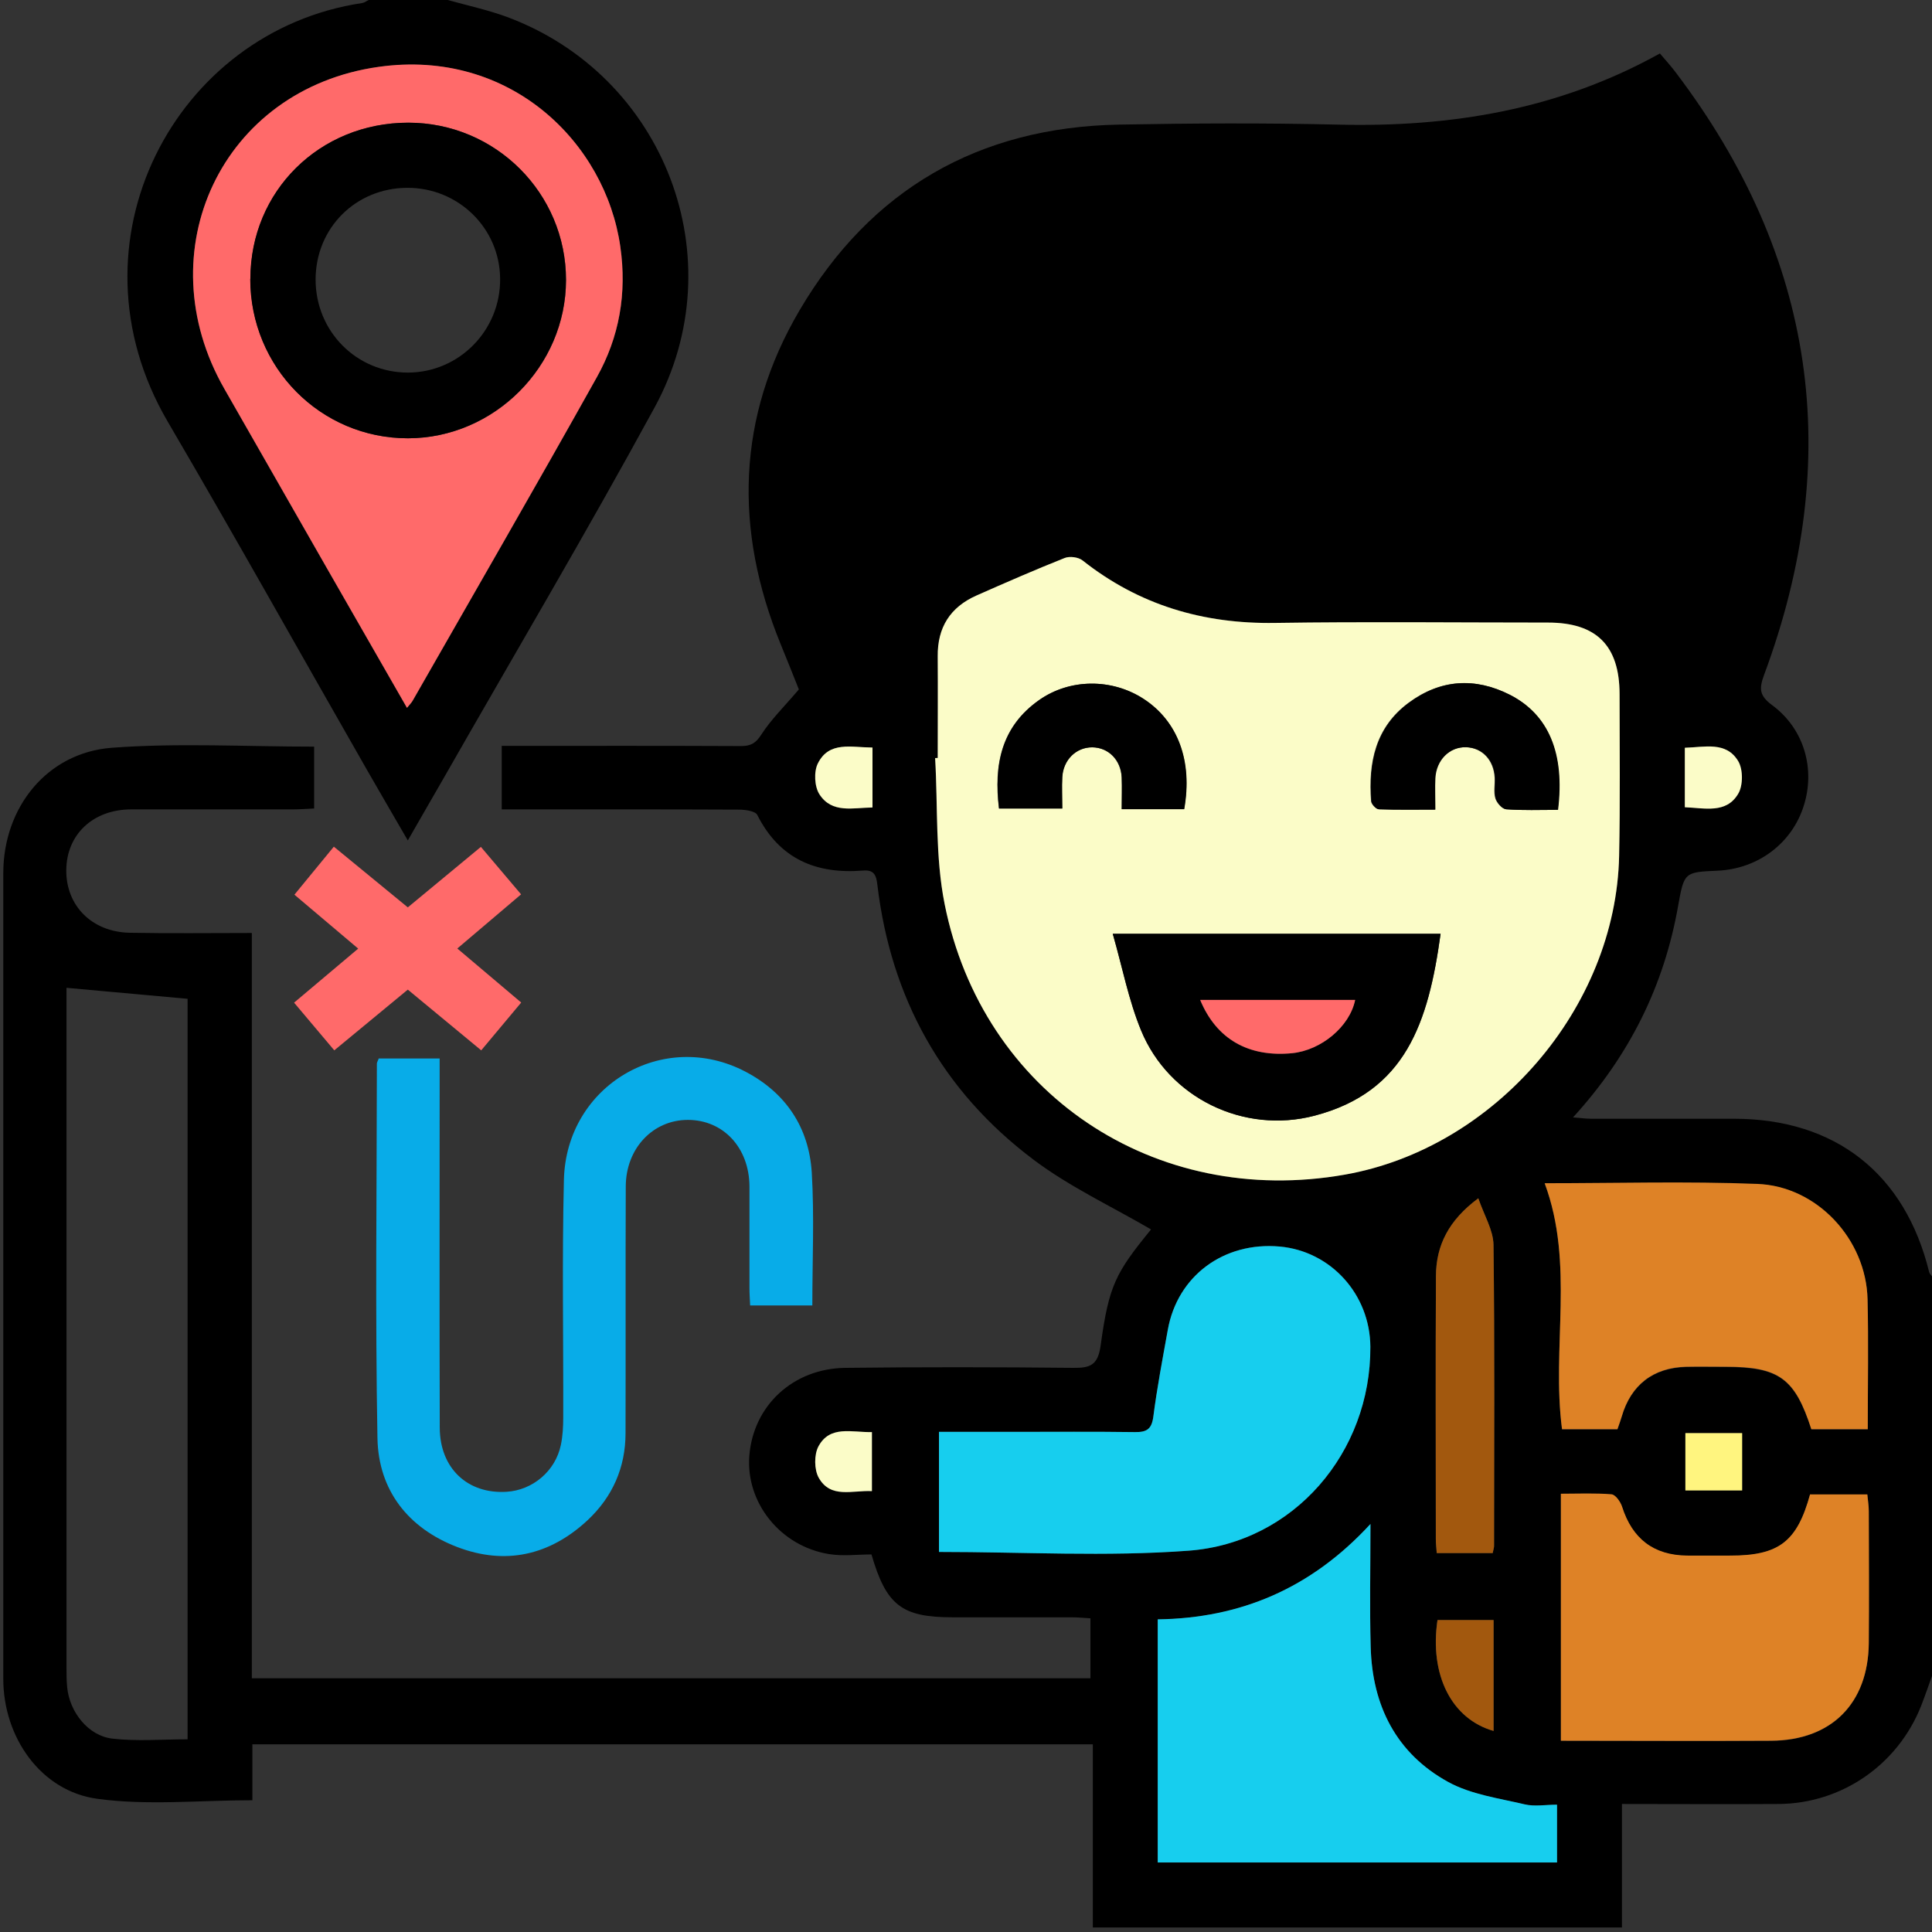 <svg width="125" height="125" viewBox="0 0 125 125" fill="none" xmlns="http://www.w3.org/2000/svg">
<rect x="0" y="0" width="125" height="125" fill="#333333" stroke="none"/>
<g clip-path="url(#clip0_73_394)">
<path d="M125 108.436C124.765 109.074 124.553 109.719 124.304 110.349C122.801 114.175 119.159 116.696 115.062 116.718C111.741 116.74 108.414 116.718 104.94 116.718V124.707H70.705V112.855H16.329V116.476C12.892 116.476 9.535 116.828 6.288 116.381C2.639 115.882 0.213 112.401 0.213 108.627C0.213 91.249 0.213 73.864 0.213 56.486C0.213 52.25 3.034 48.695 7.241 48.38C11.551 48.058 15.904 48.307 20.324 48.307V52.309C19.826 52.331 19.393 52.367 18.961 52.367C15.465 52.367 11.976 52.367 8.48 52.367C6.017 52.375 4.31 53.987 4.288 56.288C4.266 58.59 5.937 60.298 8.385 60.349C10.972 60.4 13.566 60.364 16.293 60.364V108.583H70.551V104.705C70.163 104.683 69.738 104.639 69.312 104.639C66.755 104.639 64.197 104.639 61.639 104.639C58.355 104.639 57.344 103.877 56.384 100.572C55.497 100.572 54.551 100.696 53.643 100.55C50.484 100.044 48.234 97.208 48.483 94.166C48.747 90.948 51.297 88.544 54.691 88.5C59.601 88.442 64.519 88.449 69.437 88.5C70.551 88.515 71.035 88.317 71.211 87.057C71.746 83.15 72.178 82.359 74.472 79.544C71.944 78.064 69.21 76.796 66.857 75.022C60.965 70.588 57.637 64.57 56.765 57.241C56.692 56.604 56.538 56.267 55.834 56.325C52.8 56.567 50.432 55.578 48.996 52.727C48.871 52.477 48.241 52.389 47.845 52.382C43.176 52.36 38.5 52.367 33.832 52.367C33.399 52.367 32.959 52.367 32.461 52.367V48.256C32.938 48.256 33.377 48.256 33.81 48.256C38.522 48.256 43.235 48.248 47.948 48.27C48.578 48.27 48.901 48.087 49.26 47.523C49.883 46.555 50.726 45.734 51.686 44.606C51.378 43.829 50.953 42.759 50.513 41.689C47.486 34.286 47.662 26.986 51.737 20.067C56.325 12.269 63.303 8.231 72.398 8.062C77.111 7.974 81.823 7.952 86.529 8.062C93.836 8.245 100.828 7.109 107.395 3.459C107.747 3.877 108.099 4.258 108.407 4.669C117.473 16.615 119.349 29.632 114.138 43.66C113.801 44.569 113.83 45.009 114.658 45.624C116.733 47.156 117.466 49.758 116.696 52.155C115.926 54.573 113.735 56.215 111.133 56.333C108.993 56.428 108.964 56.42 108.575 58.605C107.666 63.772 105.438 68.279 101.774 72.296C102.272 72.332 102.602 72.383 102.939 72.383C106.025 72.383 109.11 72.383 112.203 72.383C118.756 72.391 123.263 75.945 124.817 82.307C124.846 82.417 124.949 82.505 125.015 82.6V108.429L125 108.436ZM60.671 49.04C60.613 49.04 60.554 49.04 60.503 49.047C60.686 52.199 60.503 55.424 61.118 58.495C63.566 70.749 74.7 78.166 87.02 75.997C96.709 74.289 104.544 65.208 104.757 55.38C104.83 51.891 104.786 48.395 104.786 44.906C104.786 41.769 103.291 40.289 100.161 40.281C94.276 40.281 88.383 40.215 82.498 40.303C77.851 40.369 73.703 39.145 70.038 36.258C69.767 36.045 69.203 35.972 68.88 36.104C66.96 36.866 65.069 37.694 63.178 38.53C61.478 39.277 60.649 40.589 60.671 42.466C60.693 44.657 60.671 46.848 60.671 49.04ZM4.302 63.904C4.302 64.021 4.302 64.424 4.302 64.82C4.302 79.156 4.302 93.492 4.302 107.828C4.302 108.275 4.302 108.722 4.346 109.169C4.5 110.767 5.709 112.313 7.278 112.489C8.868 112.672 10.488 112.533 12.137 112.533V64.622C9.491 64.38 6.941 64.153 4.302 63.911V63.904ZM60.752 100.41C66.198 100.41 71.57 100.726 76.891 100.33C83.729 99.824 88.698 93.953 88.662 87.137C88.647 83.751 86.111 80.951 82.798 80.651C79.178 80.328 76.18 82.549 75.557 86.038C75.22 87.907 74.861 89.783 74.619 91.667C74.516 92.473 74.186 92.663 73.446 92.656C70.808 92.627 68.169 92.641 65.531 92.641C63.962 92.641 62.386 92.641 60.752 92.641V100.41ZM88.669 98.607C84.806 102.807 80.226 104.705 74.905 104.779V120.507H100.74V116.769C99.993 116.769 99.289 116.894 98.644 116.747C96.973 116.352 95.177 116.11 93.704 115.303C90.34 113.464 88.779 110.364 88.684 106.567C88.618 104.031 88.669 101.495 88.669 98.615V98.607ZM117.114 96.687C116.271 99.766 115.091 100.66 111.954 100.66C111.023 100.66 110.085 100.667 109.154 100.66C106.977 100.638 105.6 99.568 104.947 97.493C104.845 97.171 104.515 96.716 104.266 96.695C103.188 96.607 102.103 96.658 100.989 96.658V112.636C105.592 112.636 110.1 112.658 114.6 112.636C118.499 112.606 120.874 110.217 120.91 106.318C120.94 103.474 120.918 100.63 120.91 97.787C120.91 97.435 120.852 97.09 120.815 96.702H117.114V96.687ZM120.844 92.473C120.844 89.585 120.896 86.829 120.83 84.081C120.734 80.211 117.568 76.766 113.698 76.62C109.125 76.444 104.537 76.576 99.941 76.576C101.884 81.802 100.374 87.21 101.063 92.487H104.647C104.749 92.194 104.852 91.93 104.925 91.667C105.519 89.622 106.955 88.5 109.103 88.449C109.953 88.427 110.803 88.449 111.661 88.449C115.106 88.449 116.132 89.197 117.194 92.487H120.844V92.473ZM96.577 100.484C96.621 100.257 96.665 100.139 96.665 100.022C96.665 93.528 96.709 87.035 96.629 80.541C96.614 79.588 96.028 78.643 95.646 77.529C93.726 78.958 92.92 80.585 92.905 82.549C92.876 88.229 92.891 93.917 92.898 99.597C92.898 99.868 92.935 100.147 92.957 100.484H96.577ZM93.001 104.815C92.48 108.377 93.917 111.214 96.629 111.991V104.815H93.001ZM112.716 96.431V92.722H109.044V96.431H112.716ZM109.008 52.228C110.305 52.279 111.69 52.66 112.467 51.356C112.782 50.821 112.782 49.773 112.467 49.245C111.69 47.955 110.305 48.351 109.015 48.38V52.228H109.008ZM56.45 48.373C55.072 48.366 53.635 47.948 52.91 49.399C52.646 49.934 52.69 50.901 53.012 51.4C53.826 52.653 55.174 52.265 56.442 52.25V48.373H56.45ZM56.413 96.475V92.656C55.116 92.685 53.701 92.194 52.954 93.58C52.668 94.115 52.675 95.067 52.968 95.603C53.738 96.988 55.145 96.416 56.413 96.475Z" fill="black"/>
<path d="M28.972 0C30.248 0.359 31.552 0.638 32.791 1.092C43.008 4.881 47.589 16.747 42.356 26.356C37.936 34.469 33.223 42.429 28.643 50.454C27.917 51.722 27.184 52.976 26.385 54.376C25.454 52.763 24.575 51.268 23.717 49.766C19.43 42.275 15.216 34.733 10.855 27.287C4.053 15.67 11.353 2.001 23.424 0.198C23.578 0.176 23.71 0.066 23.857 0C25.564 0 27.272 0 28.972 0ZM26.334 45.8C26.51 45.581 26.627 45.478 26.7 45.339C30.68 38.368 34.704 31.413 38.618 24.406C40.069 21.805 40.575 18.99 40.135 15.963C39.167 9.213 32.996 3.137 24.502 4.332C14.351 5.753 9.425 16.271 14.519 25.169C16.718 29.009 18.902 32.85 21.101 36.683C22.831 39.702 24.56 42.715 26.334 45.808V45.8Z" fill="black"/>
<path d="M24.48 68.484H28.445C28.445 69.012 28.445 69.481 28.445 69.957C28.445 77.426 28.43 84.902 28.452 92.37C28.459 94.994 30.248 96.672 32.769 96.519C34.469 96.416 35.935 95.177 36.287 93.492C36.412 92.898 36.441 92.282 36.441 91.681C36.456 86.566 36.36 81.45 36.485 76.334C36.632 70.229 42.905 66.535 48.241 69.342C50.85 70.712 52.338 72.955 52.521 75.858C52.69 78.687 52.558 81.53 52.558 84.462H48.534C48.52 84.11 48.49 83.722 48.49 83.333C48.49 81.142 48.49 78.951 48.49 76.759C48.475 74.252 46.797 72.457 44.503 72.457C42.246 72.457 40.494 74.296 40.487 76.766C40.465 82.087 40.487 87.401 40.472 92.722C40.472 94.95 39.629 96.848 38.017 98.358C35.569 100.638 32.688 101.283 29.573 100.088C26.407 98.871 24.487 96.423 24.421 93.052C24.274 84.975 24.377 76.891 24.384 68.814C24.384 68.741 24.436 68.668 24.502 68.492L24.48 68.484Z" fill="#08ACE8"/>
<path d="M26.385 64.028C24.787 65.347 23.263 66.608 21.628 67.957C20.749 66.909 19.928 65.934 19.027 64.871C20.419 63.698 21.746 62.584 23.175 61.375C21.79 60.21 20.478 59.096 19.049 57.886C19.884 56.875 20.69 55.885 21.599 54.779C23.212 56.098 24.787 57.395 26.385 58.707C27.961 57.403 29.493 56.135 31.113 54.793C31.955 55.79 32.791 56.772 33.714 57.864C32.351 59.022 31.032 60.136 29.588 61.368C30.973 62.54 32.307 63.669 33.722 64.864C32.835 65.926 32.007 66.916 31.135 67.957C29.537 66.63 28.012 65.369 26.385 64.028Z" fill="#FF6A6A"/>
<path d="M60.671 49.04C60.671 46.848 60.686 44.657 60.671 42.466C60.649 40.597 61.478 39.285 63.178 38.53C65.069 37.694 66.96 36.866 68.88 36.104C69.203 35.972 69.767 36.045 70.038 36.258C73.695 39.153 77.851 40.377 82.498 40.303C88.383 40.215 94.276 40.281 100.161 40.281C103.291 40.281 104.779 41.769 104.786 44.906C104.786 48.395 104.83 51.891 104.757 55.38C104.551 65.208 96.716 74.282 87.02 75.997C74.7 78.174 63.566 70.749 61.118 58.495C60.503 55.424 60.686 52.199 60.503 49.047C60.561 49.047 60.62 49.047 60.671 49.04ZM71.995 60.415C72.618 62.584 73.021 64.71 73.827 66.667C75.63 71.042 80.475 73.38 85.048 72.186C90.948 70.639 92.414 66.168 93.206 60.415H71.995ZM76.605 52.353C77.162 49.23 76.187 46.658 73.974 45.214C71.929 43.887 69.21 43.895 67.224 45.295C64.776 47.017 64.285 49.48 64.629 52.309H68.719C68.719 51.576 68.689 50.931 68.719 50.286C68.778 49.164 69.613 48.344 70.654 48.351C71.702 48.351 72.515 49.164 72.567 50.3C72.596 50.968 72.567 51.634 72.567 52.353H76.59H76.605ZM100.777 52.397C101.224 48.747 100.183 46.233 97.662 44.95C95.419 43.807 93.191 43.946 91.139 45.463C88.984 47.054 88.515 49.34 88.706 51.84C88.72 52.03 89.021 52.353 89.197 52.36C90.391 52.404 91.586 52.382 92.839 52.382C92.839 51.569 92.817 50.96 92.839 50.359C92.898 49.172 93.763 48.314 94.833 48.344C95.888 48.373 96.643 49.172 96.702 50.33C96.724 50.777 96.621 51.246 96.746 51.656C96.834 51.942 97.178 52.338 97.435 52.36C98.512 52.441 99.604 52.397 100.755 52.397H100.777Z" fill="#FBFCC8"/>
<path d="M60.752 100.41V92.641C62.386 92.641 63.955 92.641 65.531 92.641C68.169 92.641 70.808 92.62 73.446 92.656C74.186 92.663 74.509 92.473 74.619 91.667C74.861 89.783 75.22 87.914 75.557 86.038C76.18 82.549 79.178 80.328 82.798 80.651C86.111 80.951 88.64 83.751 88.662 87.137C88.698 93.953 83.729 99.824 76.891 100.33C71.57 100.726 66.205 100.41 60.752 100.41Z" fill="#17CEEE"/>
<path d="M88.669 98.607C88.669 101.488 88.61 104.024 88.684 106.56C88.786 110.356 90.34 113.449 93.704 115.296C95.177 116.102 96.973 116.344 98.644 116.74C99.289 116.894 100 116.762 100.74 116.762V120.5H74.905V104.771C80.218 104.698 84.806 102.8 88.669 98.6V98.607Z" fill="#17CEEE"/>
<path d="M117.114 96.687H120.815C120.852 97.076 120.91 97.42 120.91 97.772C120.918 100.616 120.932 103.459 120.91 106.303C120.874 110.202 118.499 112.599 114.6 112.621C110.092 112.65 105.585 112.621 100.989 112.621V96.643C102.103 96.643 103.188 96.592 104.266 96.68C104.522 96.702 104.845 97.164 104.947 97.479C105.607 99.553 106.985 100.623 109.154 100.645C110.085 100.652 111.023 100.645 111.954 100.645C115.091 100.645 116.271 99.751 117.114 96.672V96.687Z" fill="#DE8226"/>
<path d="M120.844 92.466H117.194C116.132 89.175 115.106 88.427 111.661 88.427C110.811 88.427 109.953 88.412 109.103 88.427C106.963 88.478 105.519 89.6 104.925 91.645C104.845 91.916 104.749 92.172 104.647 92.466H101.063C100.374 87.189 101.884 81.779 99.941 76.554C104.544 76.554 109.125 76.422 113.698 76.598C117.575 76.744 120.742 80.189 120.83 84.059C120.896 86.815 120.844 89.563 120.844 92.451V92.466Z" fill="#DE8226"/>
<path d="M96.577 100.484H92.957C92.935 100.139 92.898 99.868 92.898 99.597C92.898 93.917 92.876 88.229 92.905 82.549C92.92 80.578 93.719 78.958 95.646 77.529C96.028 78.643 96.614 79.588 96.629 80.541C96.709 87.035 96.672 93.528 96.665 100.022C96.665 100.139 96.621 100.257 96.577 100.484Z" fill="#A2580E"/>
<path d="M93.008 104.815H96.636V111.991C93.924 111.221 92.48 108.377 93.008 104.815Z" fill="#A2580E"/>
<path d="M112.716 96.431H109.044V92.722H112.716V96.431Z" fill="#FFF57F"/>
<path d="M109.008 52.228V48.38C110.298 48.344 111.683 47.948 112.46 49.245C112.782 49.78 112.782 50.821 112.46 51.356C111.69 52.66 110.305 52.279 109 52.228H109.008Z" fill="#FBFCC8"/>
<path d="M56.45 48.366V52.243C55.182 52.257 53.833 52.646 53.02 51.393C52.697 50.894 52.646 49.927 52.917 49.392C53.643 47.933 55.072 48.358 56.457 48.366H56.45Z" fill="#FBFCC8"/>
<path d="M56.413 96.475C55.145 96.409 53.738 96.98 52.968 95.603C52.675 95.075 52.668 94.115 52.954 93.58C53.701 92.194 55.116 92.685 56.413 92.656V96.475Z" fill="#FBFCC8"/>
<path d="M26.334 45.8C24.56 42.715 22.831 39.695 21.101 36.675C18.902 32.835 16.718 28.994 14.519 25.161C9.425 16.264 14.351 5.746 24.502 4.324C32.996 3.13 39.175 9.213 40.135 15.956C40.567 18.99 40.069 21.805 38.618 24.399C34.704 31.406 30.68 38.361 26.7 45.331C26.627 45.463 26.51 45.573 26.334 45.793V45.8ZM16.198 18.045C16.198 23.769 20.742 28.364 26.407 28.357C31.985 28.349 36.617 23.703 36.624 18.118C36.624 12.496 32.058 7.938 26.422 7.938C20.683 7.938 16.205 12.364 16.205 18.045H16.198Z" fill="#FF6A6A"/>
<path d="M71.995 60.415H93.206C92.414 66.168 90.948 70.639 85.048 72.186C80.475 73.388 75.63 71.05 73.827 66.667C73.021 64.71 72.618 62.584 71.995 60.415ZM77.646 64.702C78.701 67.253 80.79 68.418 83.59 68.147C85.474 67.964 87.32 66.432 87.672 64.702H77.638H77.646Z" fill="black"/>
<path d="M76.605 52.353H72.581C72.581 51.634 72.603 50.968 72.581 50.3C72.53 49.164 71.716 48.358 70.668 48.351C69.628 48.351 68.792 49.164 68.734 50.286C68.697 50.923 68.734 51.569 68.734 52.309H64.644C64.299 49.48 64.79 47.017 67.238 45.295C69.225 43.895 71.944 43.887 73.989 45.214C76.202 46.651 77.177 49.223 76.62 52.353H76.605Z" fill="black"/>
<path d="M100.784 52.397C99.633 52.397 98.541 52.441 97.464 52.36C97.208 52.338 96.856 51.95 96.775 51.656C96.658 51.246 96.753 50.777 96.731 50.33C96.672 49.164 95.918 48.373 94.862 48.344C93.792 48.314 92.927 49.172 92.869 50.359C92.839 50.96 92.869 51.569 92.869 52.382C91.615 52.382 90.421 52.404 89.226 52.36C89.05 52.36 88.75 52.03 88.735 51.84C88.544 49.34 89.013 47.054 91.168 45.463C93.213 43.953 95.441 43.814 97.691 44.95C100.205 46.233 101.253 48.747 100.806 52.397H100.784Z" fill="black"/>
<path d="M16.198 18.045C16.198 12.364 20.676 7.938 26.415 7.938C32.051 7.938 36.624 12.496 36.617 18.118C36.617 23.695 31.977 28.342 26.4 28.357C20.742 28.364 16.19 23.769 16.19 18.045H16.198ZM26.349 12.152C23.014 12.166 20.427 14.746 20.419 18.081C20.419 21.445 23.072 24.113 26.407 24.106C29.72 24.091 32.395 21.365 32.358 18.023C32.329 14.754 29.647 12.137 26.341 12.152H26.349Z" fill="black"/>
<path d="M77.646 64.695H87.68C87.328 66.425 85.474 67.957 83.597 68.14C80.797 68.411 78.709 67.246 77.653 64.695H77.646Z" fill="#FF6A6A"/>
</g>
<defs>
<clipPath id="clip0_73_394">
<rect width="125" height="125" fill="white"/>
</clipPath>
</defs>
</svg>
